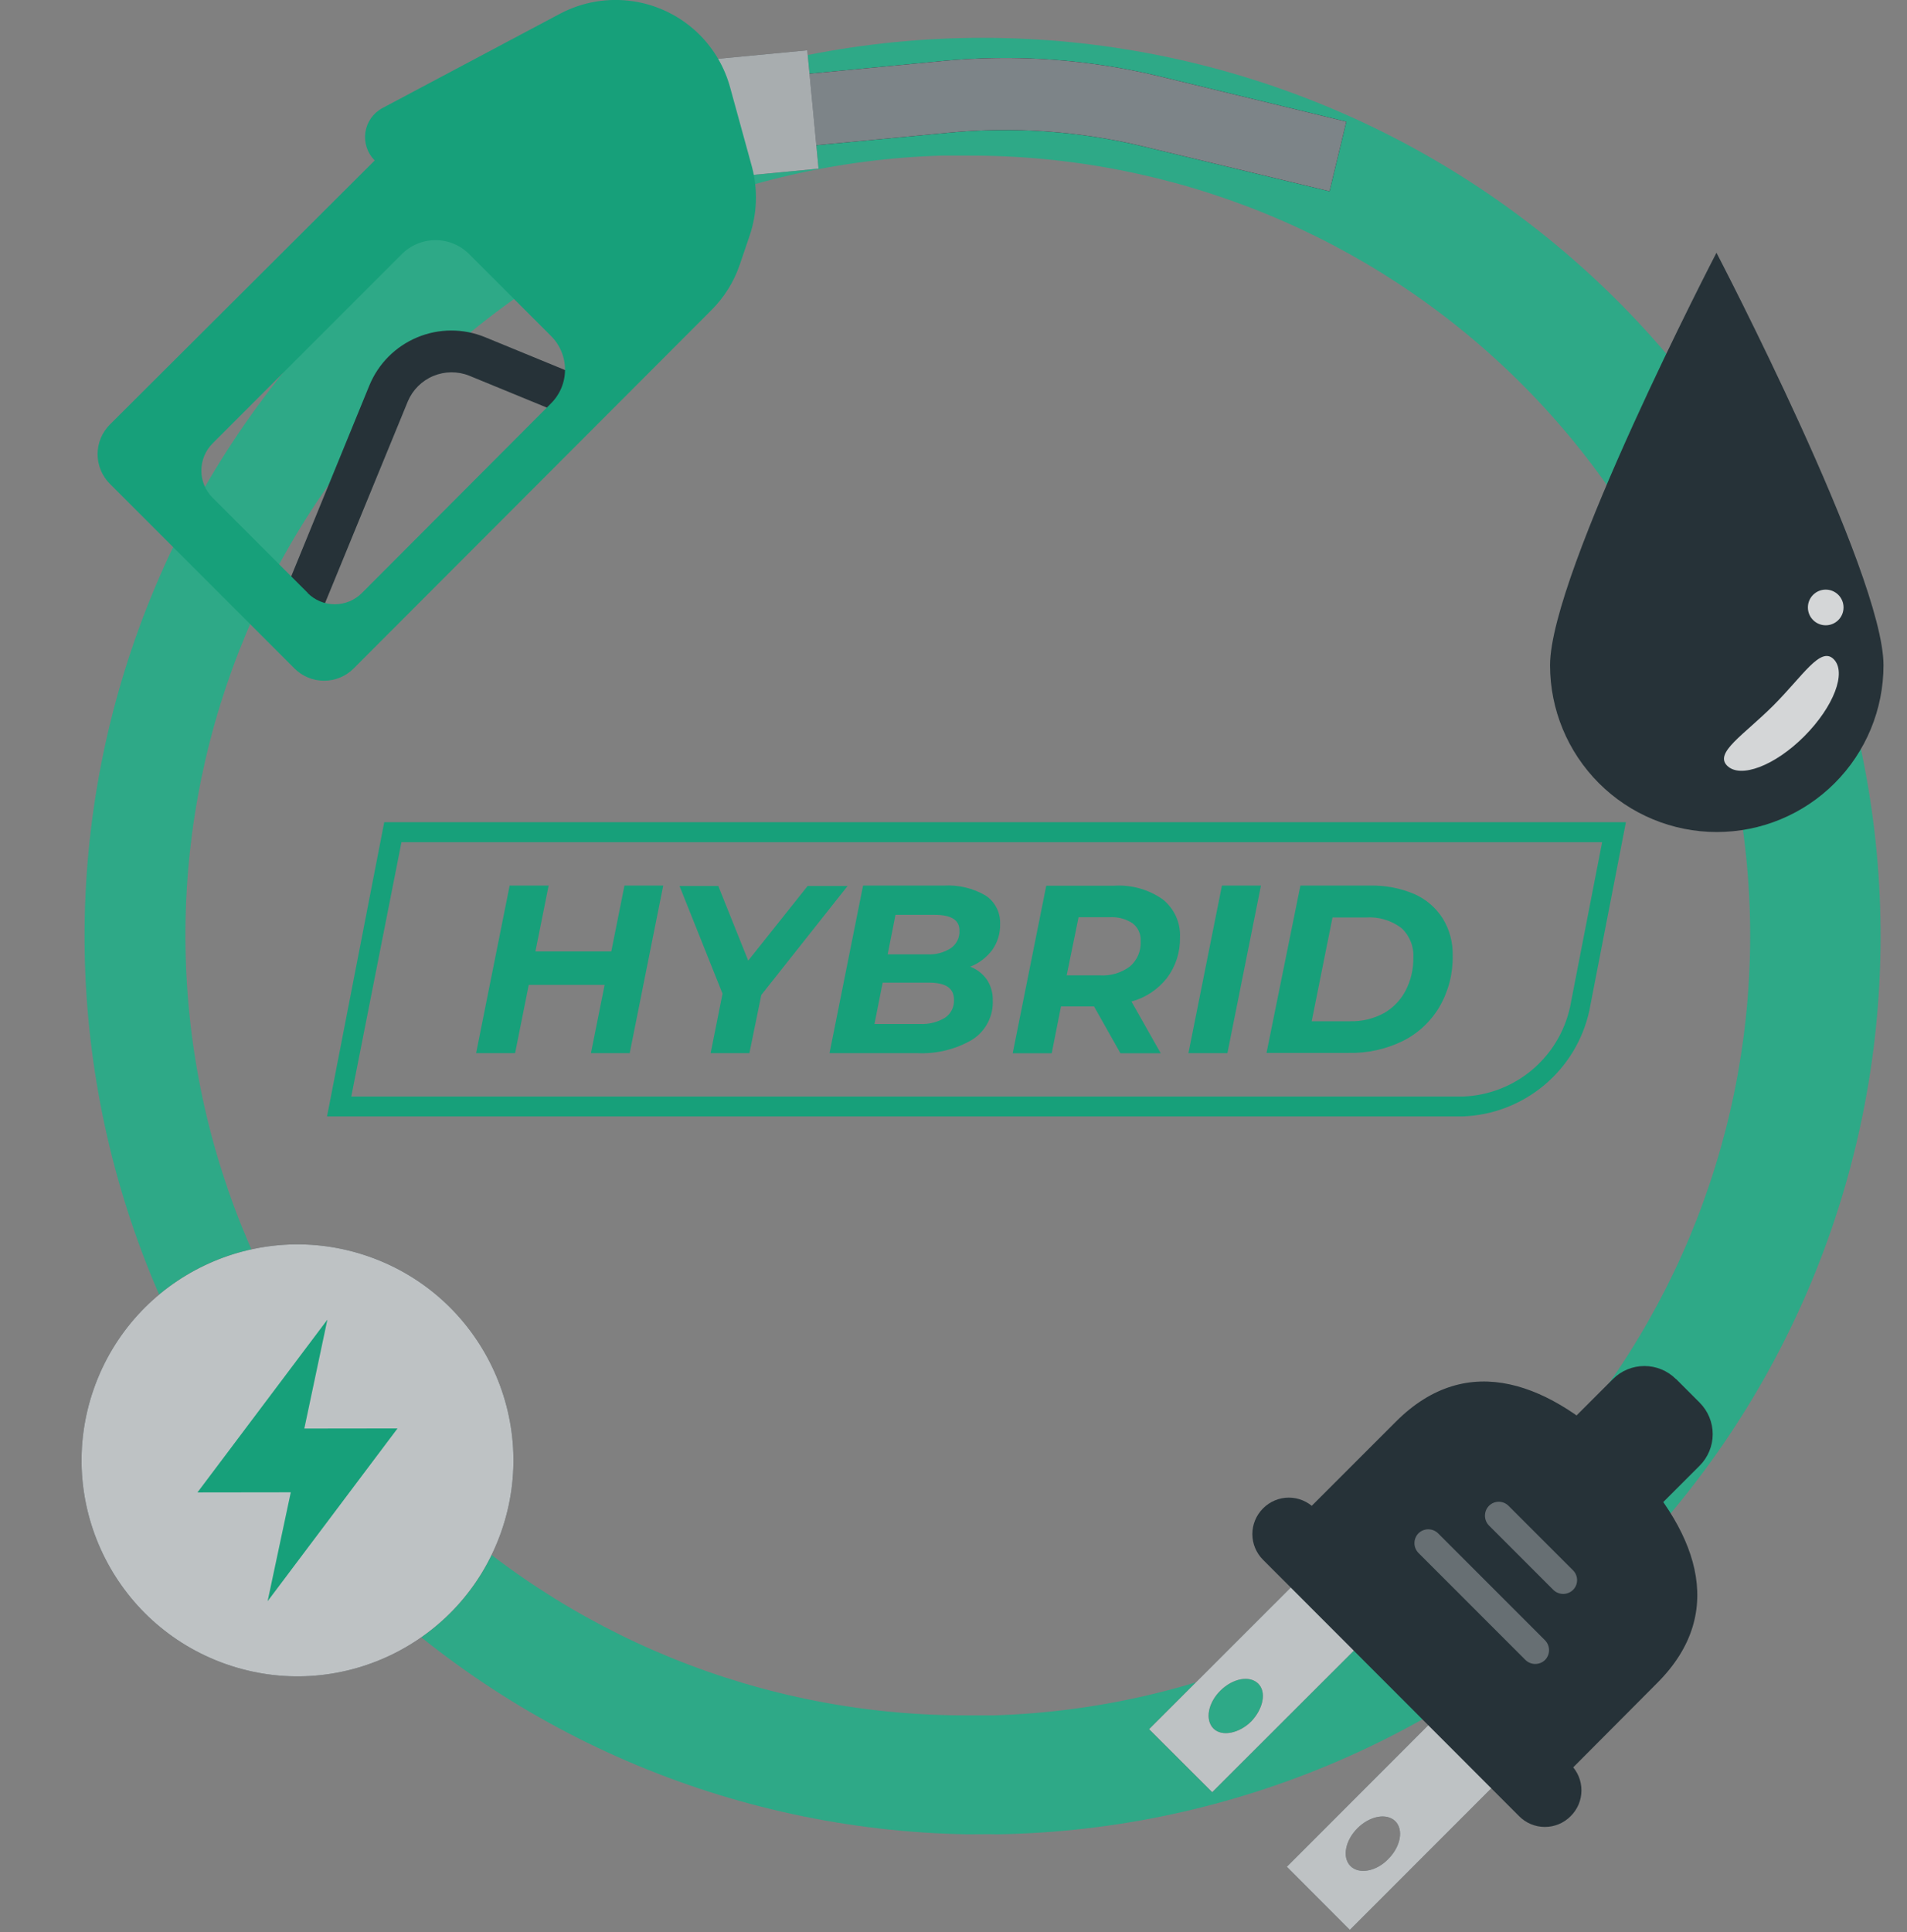 <svg width="77" height="78" viewBox="0 0 77 78" fill="none" xmlns="http://www.w3.org/2000/svg">
<rect x="0" y="0" width="77" height="78" fill="#808080" stroke="none"/>
<path d="M39.062 74.042C29.5 73.88 20.389 69.948 13.713 63.1C7.036 56.252 3.336 47.045 3.416 37.481C3.497 27.918 7.353 18.774 14.144 12.04C20.935 5.307 30.111 1.528 39.674 1.528C49.238 1.528 58.414 5.307 65.205 12.04C71.996 18.774 75.852 27.918 75.932 37.481C76.013 47.045 72.312 56.252 65.636 63.1C58.96 69.948 49.849 73.88 40.286 74.042C39.878 74.032 39.48 74.042 39.062 74.042ZM39.091 6.28C38.736 6.28 38.381 6.28 38.026 6.28C29.753 6.529 21.91 10.026 16.196 16.013C10.481 22 7.354 29.997 7.49 38.272C7.626 46.548 11.015 54.437 16.924 60.233C22.833 66.028 30.786 69.265 39.062 69.242C39.418 69.242 39.768 69.242 40.128 69.242C48.401 68.992 56.243 65.496 61.958 59.509C67.672 53.522 70.8 45.525 70.664 37.249C70.527 28.974 67.138 21.085 61.23 15.289C55.321 9.493 47.368 6.257 39.091 6.28Z" fill="#17A07A"/>
<path opacity="0.1" d="M39.062 74.042C29.5 73.88 20.389 69.948 13.713 63.1C7.036 56.252 3.336 47.045 3.416 37.481C3.497 27.918 7.353 18.774 14.144 12.04C20.935 5.307 30.111 1.528 39.674 1.528C49.238 1.528 58.414 5.307 65.205 12.04C71.996 18.774 75.852 27.918 75.932 37.481C76.013 47.045 72.312 56.252 65.636 63.1C58.96 69.948 49.849 73.88 40.286 74.042C39.878 74.032 39.48 74.042 39.062 74.042ZM39.091 6.28C38.736 6.28 38.381 6.28 38.026 6.28C29.753 6.529 21.91 10.026 16.196 16.013C10.481 22 7.354 29.997 7.49 38.272C7.626 46.548 11.015 54.437 16.924 60.233C22.833 66.028 30.786 69.265 39.062 69.242C39.418 69.242 39.768 69.242 40.128 69.242C48.401 68.992 56.243 65.496 61.958 59.509C67.672 53.522 70.8 45.525 70.664 37.249C70.527 28.974 67.138 21.085 61.23 15.289C55.321 9.493 47.368 6.257 39.091 6.28Z" fill="white"/>
<path d="M20.235 61.841C21.833 57.299 19.446 52.323 14.905 50.725C10.363 49.128 5.387 51.514 3.789 56.056C2.192 60.597 4.578 65.573 9.12 67.171C13.661 68.768 18.638 66.382 20.235 61.841Z" fill="#263238"/>
<path opacity="0.7" d="M20.235 61.841C21.833 57.299 19.446 52.323 14.905 50.725C10.363 49.128 5.387 51.514 3.789 56.056C2.192 60.597 4.578 65.573 9.12 67.171C13.661 68.768 18.638 66.382 20.235 61.841Z" fill="white"/>
<path d="M16.051 57.659L12.288 57.664L13.219 53.267L7.973 60.242L11.741 60.237L10.805 64.634L16.051 57.659Z" fill="#17A07A"/>
<path d="M54.206 61.994L46.397 69.798L48.946 72.343L56.76 64.538L54.206 61.994ZM50.52 69.486C50.04 69.966 49.334 70.115 48.994 69.77C48.653 69.424 48.773 68.742 49.277 68.243C49.781 67.744 50.458 67.619 50.803 67.96C51.149 68.301 51 68.987 50.52 69.486Z" fill="#263238"/>
<path d="M59.76 67.547L51.96 75.352L54.504 77.901L62.309 70.091L59.76 67.547ZM56.054 75.04C55.574 75.544 54.869 75.669 54.528 75.323C54.187 74.978 54.312 74.296 54.811 73.797C55.31 73.298 55.992 73.173 56.338 73.514C56.683 73.854 56.554 74.541 56.054 75.04Z" fill="#263238"/>
<g opacity="0.7">
<path d="M54.206 61.994L46.397 69.798L48.946 72.343L56.76 64.538L54.206 61.994ZM50.52 69.486C50.04 69.966 49.334 70.115 48.994 69.77C48.653 69.424 48.773 68.742 49.277 68.243C49.781 67.744 50.458 67.619 50.803 67.96C51.149 68.301 51 68.987 50.52 69.486Z" fill="white"/>
<path d="M59.76 67.547L51.96 75.352L54.504 77.901L62.309 70.091L59.76 67.547ZM56.054 75.04C55.574 75.544 54.869 75.669 54.528 75.323C54.187 74.978 54.312 74.296 54.811 73.797C55.31 73.298 55.992 73.173 56.338 73.514C56.683 73.854 56.554 74.541 56.054 75.04Z" fill="white"/>
</g>
<path d="M66.912 67.936C69.826 65.027 68.467 61.658 65.554 58.744C62.64 55.831 59.275 54.472 56.362 57.386L51.926 61.821L62.486 72.381L66.912 67.936Z" fill="#263238"/>
<path d="M67.667 55.657L68.627 56.617C68.965 56.955 69.155 57.413 69.155 57.89C69.155 58.367 68.965 58.825 68.627 59.163L64.809 62.981L61.31 59.482L65.125 55.667C65.462 55.329 65.92 55.14 66.398 55.14C66.875 55.14 67.333 55.329 67.67 55.667L67.667 55.657Z" fill="#263238"/>
<path opacity="0.3" d="M61.594 67.005L57.274 62.685C57.17 62.579 57.112 62.437 57.112 62.289C57.112 62.141 57.17 61.999 57.274 61.893C57.379 61.789 57.522 61.731 57.67 61.731C57.818 61.731 57.96 61.789 58.066 61.893L62.386 66.213C62.489 66.319 62.547 66.461 62.547 66.609C62.547 66.757 62.489 66.899 62.386 67.005C62.28 67.108 62.138 67.166 61.99 67.166C61.842 67.166 61.699 67.108 61.594 67.005Z" fill="white"/>
<path opacity="0.3" d="M62.722 64.178L60.12 61.576C60.017 61.47 59.959 61.328 59.959 61.18C59.959 61.032 60.017 60.89 60.12 60.784C60.172 60.732 60.233 60.69 60.301 60.662C60.369 60.633 60.442 60.619 60.516 60.619C60.59 60.619 60.663 60.633 60.731 60.662C60.798 60.69 60.86 60.732 60.912 60.784L63.514 63.386C63.566 63.437 63.608 63.499 63.636 63.567C63.664 63.635 63.679 63.708 63.679 63.782C63.679 63.855 63.664 63.928 63.636 63.996C63.608 64.064 63.566 64.126 63.514 64.178C63.408 64.281 63.266 64.339 63.118 64.339C62.97 64.339 62.827 64.281 62.722 64.178Z" fill="white"/>
<path d="M61.334 73.307L51 62.963C50.863 62.827 50.754 62.665 50.68 62.487C50.605 62.309 50.567 62.117 50.567 61.924C50.567 61.731 50.605 61.539 50.68 61.361C50.754 61.183 50.863 61.021 51 60.885C51.136 60.748 51.298 60.639 51.476 60.565C51.655 60.49 51.846 60.452 52.039 60.452C52.232 60.452 52.424 60.49 52.602 60.565C52.78 60.639 52.942 60.748 53.078 60.885L63.422 71.229C63.56 71.365 63.668 71.527 63.743 71.705C63.817 71.883 63.855 72.075 63.855 72.268C63.855 72.461 63.817 72.653 63.743 72.831C63.668 73.009 63.56 73.171 63.422 73.307C63.286 73.446 63.124 73.556 62.944 73.631C62.765 73.706 62.573 73.745 62.378 73.745C62.184 73.745 61.992 73.706 61.812 73.631C61.633 73.556 61.471 73.446 61.334 73.307Z" fill="#263238"/>
<path d="M76.051 26.853C76.051 28.638 75.342 30.351 74.079 31.613C72.817 32.876 71.105 33.585 69.319 33.585C67.534 33.585 65.822 32.876 64.559 31.613C63.297 30.351 62.587 28.638 62.587 26.853C62.587 23.133 69.307 10.202 69.307 10.202C69.307 10.202 76.051 23.133 76.051 26.853Z" fill="#263238"/>
<path opacity="0.8" d="M74.04 26.608C74.573 27.141 74.04 28.528 72.854 29.718C71.669 30.909 70.272 31.437 69.739 30.909C69.206 30.381 70.421 29.661 71.606 28.475C72.792 27.29 73.507 26.075 74.04 26.608Z" fill="white"/>
<path opacity="0.8" d="M73.718 25.24C74.116 25.24 74.438 24.918 74.438 24.52C74.438 24.122 74.116 23.8 73.718 23.8C73.321 23.8 72.998 24.122 72.998 24.52C72.998 24.918 73.321 25.24 73.718 25.24Z" fill="white"/>
<path d="M28.277 6.304L28.003 3.424L38.05 2.464C40.995 2.181 43.967 2.392 46.843 3.088L54.36 4.912L53.683 7.72L46.166 5.91C43.601 5.292 40.95 5.103 38.323 5.354L28.277 6.304Z" fill="#263238"/>
<path d="M28.277 6.304L28.003 3.424L38.05 2.464C40.995 2.181 43.967 2.392 46.843 3.088L54.36 4.912L53.683 7.72L46.166 5.91C43.601 5.292 40.95 5.103 38.323 5.354L28.277 6.304Z" fill="#263238"/>
<g opacity="0.4">
<path d="M28.277 6.304L28.003 3.424L38.05 2.464C40.995 2.181 43.967 2.392 46.843 3.088L54.36 4.912L53.683 7.72L46.166 5.91C43.601 5.292 40.95 5.103 38.323 5.354L28.277 6.304Z" fill="white"/>
</g>
<path d="M32.596 2.03L27.913 2.476L28.368 7.254L33.051 6.808L32.596 2.03Z" fill="#263238"/>
<g opacity="0.6">
<path d="M32.596 2.03L27.913 2.476L28.368 7.254L33.051 6.808L32.596 2.03Z" fill="white"/>
</g>
<path d="M12.768 25.211L16.469 16.197C16.665 15.736 17.034 15.369 17.497 15.176C17.96 14.984 18.48 14.979 18.946 15.165L23.294 16.951L24.586 15.664L19.584 13.61C18.706 13.249 17.721 13.252 16.846 13.618C15.97 13.983 15.275 14.681 14.914 15.559L11.376 24.198L12.768 25.211Z" fill="#263238"/>
<path d="M30.36 6.726L29.477 3.515C29.256 2.715 28.831 1.985 28.243 1.398C27.519 0.677 26.583 0.205 25.572 0.052C24.561 -0.101 23.528 0.073 22.622 0.549L15.446 4.36C15.262 4.457 15.104 4.597 14.983 4.767C14.863 4.937 14.784 5.132 14.753 5.338C14.723 5.544 14.741 5.755 14.806 5.952C14.871 6.15 14.982 6.33 15.13 6.477L4.44 17.133C4.282 17.29 4.156 17.477 4.07 17.683C3.984 17.889 3.94 18.11 3.94 18.333C3.94 18.556 3.984 18.777 4.07 18.983C4.156 19.189 4.282 19.376 4.44 19.533L11.885 26.978C12.042 27.136 12.229 27.262 12.435 27.348C12.641 27.434 12.862 27.478 13.085 27.478C13.308 27.478 13.529 27.434 13.735 27.348C13.941 27.262 14.128 27.136 14.285 26.978L28.723 12.52C29.242 12.004 29.635 11.375 29.87 10.682L30.264 9.525C30.573 8.622 30.607 7.648 30.36 6.726ZM12.427 23.934L8.587 20.094C8.442 19.95 8.327 19.779 8.249 19.59C8.171 19.402 8.13 19.2 8.13 18.995C8.13 18.791 8.171 18.589 8.249 18.4C8.327 18.211 8.442 18.04 8.587 17.896L16.214 10.269C16.393 10.087 16.606 9.942 16.842 9.843C17.077 9.744 17.33 9.694 17.585 9.694C17.84 9.694 18.093 9.744 18.328 9.843C18.563 9.942 18.776 10.087 18.955 10.269L22.238 13.552C22.421 13.731 22.565 13.944 22.664 14.179C22.763 14.415 22.814 14.667 22.814 14.922C22.814 15.178 22.763 15.43 22.664 15.666C22.565 15.901 22.421 16.114 22.238 16.293L14.616 23.934C14.472 24.079 14.301 24.194 14.112 24.273C13.923 24.351 13.721 24.392 13.517 24.392C13.312 24.392 13.11 24.351 12.922 24.273C12.733 24.194 12.562 24.079 12.418 23.934H12.427Z" fill="#17A07A"/>
<path d="M26.779 35.747L25.426 42.51H23.861L24.413 39.755H21.35L20.798 42.51H19.224L20.578 35.747H22.152L21.619 38.406H24.682L25.214 35.747H26.779Z" fill="#17A07A"/>
<path d="M30.739 40.163L30.259 42.51H28.694L29.174 40.11L27.437 35.762H29.002L30.211 38.776L32.611 35.762H34.224L30.739 40.163Z" fill="#17A07A"/>
<path d="M39.845 39.539C40.009 39.786 40.093 40.078 40.085 40.374C40.1 40.69 40.031 41.003 39.885 41.283C39.739 41.563 39.521 41.8 39.254 41.968C38.585 42.359 37.816 42.547 37.042 42.51H33.494L34.848 35.747H38.112C38.699 35.712 39.283 35.851 39.792 36.146C39.981 36.27 40.135 36.441 40.238 36.642C40.342 36.843 40.391 37.067 40.382 37.293C40.394 37.671 40.281 38.042 40.061 38.349C39.834 38.652 39.526 38.885 39.173 39.021C39.444 39.122 39.678 39.303 39.845 39.539ZM38.16 41.08C38.276 41.001 38.371 40.893 38.434 40.767C38.497 40.641 38.526 40.501 38.52 40.36C38.52 39.88 38.179 39.664 37.502 39.664H35.64L35.309 41.334H37.157C37.509 41.35 37.858 41.262 38.16 41.08ZM36.158 36.928L35.842 38.522H37.435C37.774 38.543 38.11 38.456 38.395 38.272C38.508 38.193 38.599 38.086 38.66 37.962C38.72 37.837 38.748 37.7 38.741 37.562C38.741 37.139 38.41 36.928 37.747 36.928H36.158Z" fill="#17A07A"/>
<path d="M47.126 39.467C46.763 39.935 46.258 40.272 45.686 40.427L46.867 42.515H45.24L44.174 40.624H42.84L42.466 42.515H40.891L42.245 35.752H44.995C45.69 35.709 46.379 35.903 46.949 36.304C47.179 36.488 47.363 36.724 47.484 36.993C47.605 37.261 47.66 37.555 47.645 37.85C47.656 38.431 47.474 39.001 47.126 39.467ZM45.624 39.011C45.77 38.886 45.885 38.728 45.96 38.551C46.035 38.373 46.068 38.181 46.056 37.989C46.066 37.85 46.04 37.711 45.982 37.584C45.925 37.458 45.836 37.348 45.725 37.264C45.447 37.085 45.118 37.001 44.789 37.024H43.55L43.07 39.371H44.405C44.841 39.4 45.273 39.272 45.624 39.011Z" fill="#17A07A"/>
<path d="M49.339 35.747H50.914L49.56 42.51H47.986L49.339 35.747Z" fill="#17A07A"/>
<path d="M52.507 35.747H55.32C55.933 35.733 56.541 35.849 57.106 36.088C57.577 36.295 57.976 36.638 58.253 37.072C58.529 37.522 58.669 38.042 58.656 38.57C58.671 39.295 58.487 40.011 58.123 40.639C57.773 41.233 57.258 41.714 56.64 42.021C55.956 42.355 55.202 42.52 54.442 42.501H51.139L52.507 35.747ZM54.509 41.224C54.989 41.236 55.464 41.122 55.886 40.893C56.259 40.677 56.563 40.359 56.76 39.976C56.969 39.568 57.075 39.115 57.067 38.656C57.08 38.434 57.044 38.211 56.961 38.005C56.878 37.798 56.75 37.612 56.587 37.461C56.175 37.149 55.663 36.998 55.147 37.034H53.803L52.963 41.224H54.509Z" fill="#17A07A"/>
<path d="M59.074 45.064H13.205L15.514 33.189H65.65L64.171 40.806C63.912 41.98 63.271 43.034 62.349 43.805C61.426 44.575 60.275 45.018 59.074 45.064ZM14.184 44.262H59.074C60.092 44.224 61.069 43.849 61.85 43.196C62.632 42.543 63.175 41.648 63.394 40.653L64.69 33.995H16.21L14.184 44.262Z" fill="#17A07A"/>
</svg>
